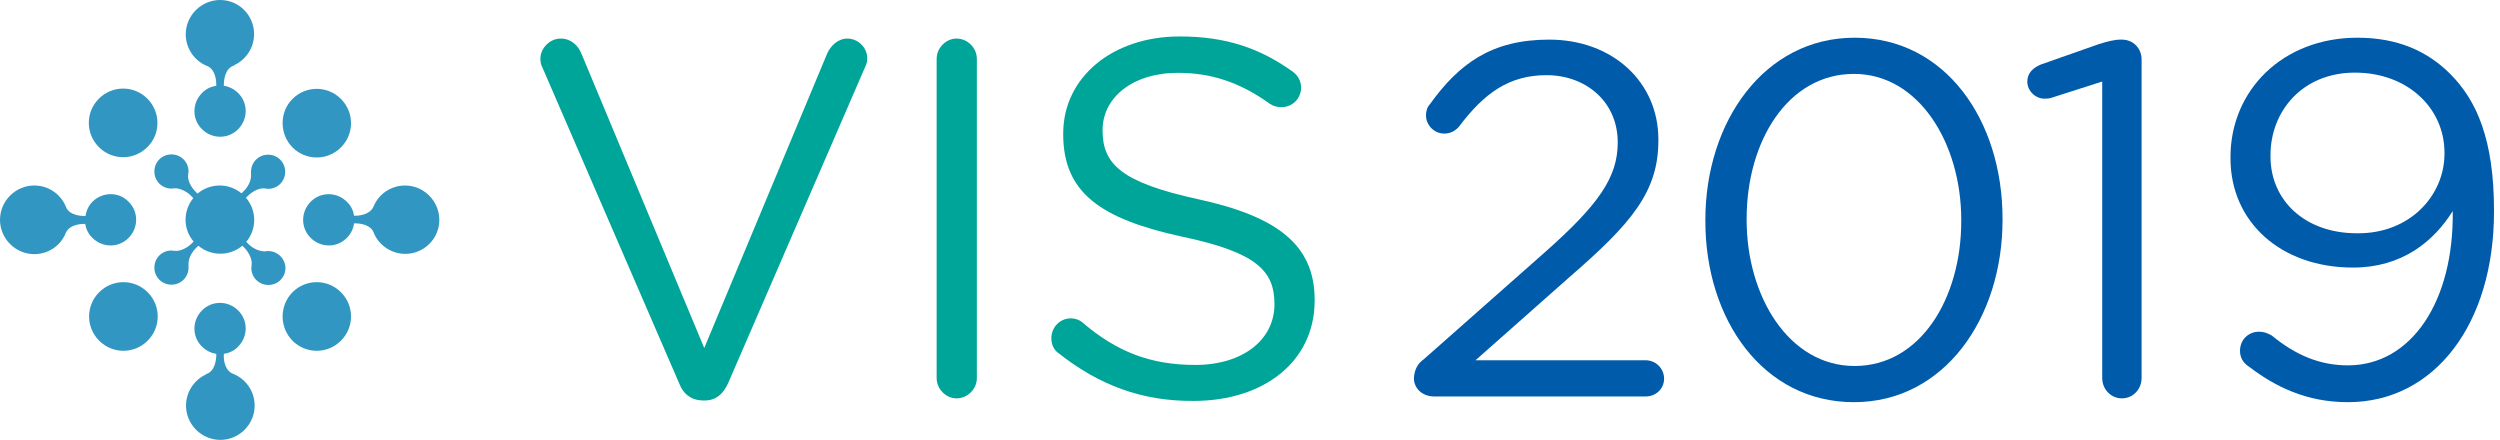 <svg width="341" height="60" viewBox="0 0 341 60" fill="none" xmlns="http://www.w3.org/2000/svg">
<path d="M92.653 52.317L74.003 9.244C73.772 8.84 73.714 8.494 73.714 7.974C73.714 6.588 74.985 5.26 76.486 5.26C77.872 5.26 78.853 6.184 79.315 7.339L96.059 47.467L112.861 7.223C113.323 6.242 114.305 5.26 115.575 5.26C117.076 5.26 118.289 6.53 118.289 7.916C118.289 8.32 118.231 8.667 118.058 9.013L99.293 52.317C98.658 53.703 97.676 54.627 96.117 54.627H95.828C94.212 54.569 93.172 53.703 92.653 52.317Z" fill="#00A599"/>
<path d="M127.758 8.032C127.758 6.53 129.028 5.26 130.472 5.26C131.973 5.26 133.243 6.53 133.243 8.032V51.567C133.243 53.068 131.973 54.338 130.472 54.338C129.028 54.338 127.758 53.068 127.758 51.567V8.032Z" fill="#00A599"/>
<path d="M144.445 48.218C143.809 47.814 143.405 47.063 143.405 46.139C143.405 44.638 144.56 43.426 146.061 43.426C146.754 43.426 147.389 43.714 147.736 44.061C152.297 47.929 156.858 49.777 163.037 49.777C169.561 49.777 173.834 46.312 173.834 41.52V41.462C173.834 36.959 171.409 34.418 161.247 32.282C150.103 29.857 145.022 26.277 145.022 18.309V18.194C145.022 10.572 151.72 4.971 160.9 4.971C167.251 4.971 171.871 6.588 176.316 9.764C176.894 10.168 177.471 10.918 177.471 11.958C177.471 13.401 176.316 14.614 174.815 14.614C174.18 14.614 173.718 14.498 173.199 14.152C169.099 11.207 165.173 9.937 160.669 9.937C154.376 9.937 150.392 13.401 150.392 17.732V17.79C150.392 22.351 152.874 24.891 163.556 27.201C174.353 29.568 179.319 33.495 179.319 40.885V41.001C179.319 49.315 172.39 54.685 162.806 54.685C155.704 54.742 149.872 52.491 144.445 48.218Z" fill="#00A599"/>
<path d="M20.1 20.067C18.266 21.901 15.324 21.901 13.489 20.067C11.655 18.233 11.655 15.29 13.489 13.456C15.324 11.622 18.266 11.622 20.1 13.456C21.935 15.29 21.935 18.271 20.1 20.067Z" fill="#3197C2"/>
<path d="M39.895 39.861C41.729 38.027 44.672 38.027 46.506 39.861C48.34 41.696 48.34 44.638 46.506 46.472C44.672 48.307 41.729 48.307 39.895 46.472C38.099 44.638 38.099 41.696 39.895 39.861Z" fill="#3197C2"/>
<path d="M39.895 13.494C41.729 11.66 44.672 11.66 46.506 13.494C48.34 15.328 48.34 18.271 46.506 20.105C44.672 21.939 41.729 21.939 39.895 20.105C38.099 18.271 38.099 15.29 39.895 13.494Z" fill="#3197C2"/>
<path d="M13.527 39.861C15.362 38.027 18.304 38.027 20.139 39.861C21.973 41.696 21.973 44.638 20.139 46.472C18.304 48.307 15.362 48.307 13.527 46.472C11.693 44.638 11.693 41.696 13.527 39.861Z" fill="#3197C2"/>
<path d="M36.57 34.244C36.456 34.244 36.379 34.244 36.265 34.282C35.195 34.359 34.201 33.633 33.857 33.251C33.857 33.251 33.742 33.136 33.59 32.983C35.042 31.264 35.042 28.703 33.551 26.983C33.742 26.793 33.819 26.678 33.857 26.678C34.239 26.296 35.271 25.531 36.226 25.723H36.265C36.379 25.723 36.456 25.761 36.57 25.761C37.87 25.761 38.901 24.729 38.901 23.43C38.901 22.13 37.87 21.099 36.57 21.099C35.271 21.099 34.239 22.13 34.239 23.43C34.239 23.506 34.239 23.621 34.239 23.697C34.354 24.767 33.59 25.761 33.208 26.105C33.208 26.105 33.093 26.219 32.94 26.372C31.182 24.92 28.66 24.958 26.941 26.41C26.75 26.219 26.635 26.105 26.635 26.105C26.253 25.723 25.488 24.691 25.68 23.735V23.697C25.68 23.582 25.718 23.506 25.718 23.392C25.718 22.092 24.686 21.061 23.387 21.061C22.087 21.061 21.056 22.092 21.056 23.392C21.056 24.691 22.087 25.723 23.387 25.723C23.501 25.723 23.578 25.723 23.654 25.684C24.724 25.608 25.718 26.334 26.062 26.716C26.062 26.716 26.176 26.831 26.367 27.022C24.953 28.741 24.953 31.264 26.406 32.945C26.215 33.136 26.1 33.251 26.1 33.251C25.718 33.633 24.686 34.359 23.731 34.206H23.692C23.578 34.206 23.501 34.168 23.387 34.168C22.087 34.168 21.056 35.199 21.056 36.499C21.056 37.798 22.087 38.83 23.387 38.83C24.686 38.83 25.718 37.798 25.718 36.499C25.718 36.384 25.718 36.308 25.718 36.231C25.603 35.161 26.367 34.168 26.75 33.824C26.75 33.824 26.864 33.709 27.055 33.518C28.775 34.97 31.335 34.97 33.055 33.518C33.246 33.671 33.322 33.785 33.36 33.824C33.742 34.206 34.469 35.238 34.316 36.193V36.231C34.316 36.346 34.278 36.422 34.278 36.537C34.278 37.836 35.309 38.868 36.609 38.868C37.908 38.868 38.94 37.836 38.94 36.537C38.901 35.276 37.87 34.244 36.57 34.244Z" fill="#3197C2"/>
<path d="M58.543 26.678C56.709 24.844 53.766 24.844 51.932 26.678C51.474 27.136 51.13 27.71 50.9 28.283C50.327 29.353 48.875 29.429 48.378 29.429C48.34 29.429 48.34 29.429 48.302 29.429C48.187 28.741 47.882 28.053 47.308 27.518C45.933 26.143 43.716 26.143 42.379 27.518C41.003 28.894 41.003 31.111 42.379 32.448C43.754 33.824 45.971 33.824 47.308 32.448C47.882 31.875 48.187 31.187 48.302 30.461C48.34 30.461 48.378 30.461 48.416 30.461C48.952 30.461 50.404 30.576 50.9 31.569C51.13 32.181 51.474 32.754 51.97 33.251C53.805 35.085 56.747 35.085 58.581 33.251C60.377 31.454 60.377 28.512 58.543 26.678ZM26.711 1.381C24.877 3.215 24.877 6.157 26.711 7.991C27.208 8.488 27.781 8.832 28.393 9.061C29.424 9.635 29.501 11.049 29.501 11.584C29.501 11.622 29.501 11.66 29.501 11.698C28.775 11.813 28.087 12.118 27.552 12.692C26.176 14.067 26.176 16.284 27.552 17.621C28.928 18.997 31.144 18.997 32.481 17.621C33.857 16.245 33.857 14.029 32.481 12.692C31.947 12.157 31.259 11.813 30.533 11.698C30.533 11.622 30.533 11.584 30.533 11.545C30.533 10.972 30.685 9.405 31.794 8.985C31.908 8.947 31.985 8.909 32.061 8.832C32.52 8.603 32.902 8.335 33.284 7.953C35.118 6.119 35.118 3.177 33.284 1.342C31.488 -0.454 28.546 -0.454 26.711 1.381ZM31.603 50.905C30.571 50.332 30.494 48.88 30.533 48.383C30.533 48.345 30.533 48.307 30.533 48.269C31.259 48.154 31.947 47.848 32.481 47.275C33.857 45.899 33.857 43.683 32.481 42.345C31.106 40.97 28.889 40.97 27.552 42.345C26.176 43.721 26.176 45.937 27.552 47.275C28.087 47.81 28.775 48.154 29.501 48.269C29.501 48.307 29.501 48.383 29.501 48.421C29.501 48.995 29.348 50.561 28.24 50.982C28.125 51.02 28.049 51.058 27.972 51.135C27.514 51.364 27.132 51.631 26.749 52.013C24.915 53.848 24.915 56.79 26.749 58.624C28.584 60.459 31.526 60.459 33.36 58.624C35.195 56.79 35.195 53.848 33.36 52.013C32.825 51.478 32.214 51.135 31.603 50.905ZM12.649 27.48C12.075 28.053 11.77 28.741 11.655 29.467C11.617 29.467 11.579 29.467 11.54 29.467C11.005 29.467 9.553 29.353 9.057 28.359C8.827 27.748 8.483 27.175 7.987 26.678C6.152 24.844 3.21 24.844 1.376 26.678C-0.459 28.512 -0.459 31.454 1.376 33.289C3.21 35.123 6.152 35.123 7.987 33.289C8.445 32.83 8.789 32.257 9.018 31.684C9.553 30.614 11.044 30.537 11.54 30.537C11.54 30.537 11.579 30.537 11.617 30.537C11.732 31.225 12.037 31.913 12.611 32.448C13.986 33.824 16.203 33.824 17.54 32.448C18.916 31.072 18.916 28.856 17.54 27.518C16.241 26.143 14.024 26.143 12.649 27.48Z" fill="#3197C2"/>
<path d="M194.243 48.968L210.613 34.504C218.061 27.921 220.659 24.197 220.659 19.434C220.659 13.804 216.242 10.253 210.959 10.253C205.849 10.253 202.471 12.678 199.007 17.268C198.574 17.788 197.881 18.221 197.015 18.221C195.629 18.221 194.503 17.095 194.503 15.709C194.503 15.19 194.676 14.583 195.023 14.237C199.007 8.694 203.424 5.403 211.305 5.403C219.966 5.403 226.202 11.206 226.202 19V19.174C226.202 26.189 222.478 30.52 214.077 37.795L201.259 49.141H224.47C225.856 49.141 226.982 50.267 226.982 51.653C226.982 53.038 225.856 54.078 224.47 54.078H195.629C194.07 54.078 192.857 53.038 192.857 51.566C192.944 50.44 193.29 49.661 194.243 48.968Z" fill="#005BAB"/>
<path d="M232.611 30.173V30C232.611 16.575 240.666 5.143 252.965 5.143C265.35 5.143 273.145 16.402 273.145 29.827V30C273.145 43.425 265.177 54.857 252.878 54.857C240.493 54.857 232.611 43.598 232.611 30.173ZM267.515 30.173V30C267.515 19.52 261.712 10.08 252.878 10.08C243.871 10.08 238.241 19.26 238.241 29.827V30C238.241 40.48 244.044 49.92 252.965 49.92C261.972 49.92 267.515 40.653 267.515 30.173Z" fill="#005BAB"/>
<path d="M286.743 11.119L279.987 13.284C279.554 13.457 279.121 13.457 278.861 13.457C277.649 13.457 276.523 12.418 276.523 11.119C276.523 9.993 277.302 9.214 278.428 8.781L286.31 6.009C287.436 5.663 288.389 5.403 289.255 5.403H289.428C290.987 5.403 292.113 6.615 292.113 8.088V51.566C292.113 53.038 290.987 54.337 289.428 54.337C287.955 54.337 286.743 53.125 286.743 51.566V11.119Z" fill="#005BAB"/>
<path d="M306.75 50.007C305.97 49.487 305.537 48.794 305.537 47.842C305.537 46.369 306.663 45.243 308.136 45.243C308.742 45.243 309.262 45.417 309.868 45.763C313.246 48.535 316.537 49.834 320.261 49.834C328.922 49.834 334.725 41.086 334.552 28.788C331.954 32.945 327.623 36.496 320.954 36.496C311.08 36.496 304.238 30.26 304.238 21.599V21.426C304.238 12.332 311.34 5.143 321.56 5.143C327.017 5.143 331.087 6.962 334.205 10.08C337.843 13.717 340.182 19.087 340.182 28.701V28.874C340.182 44.117 332.127 54.857 320.261 54.857C314.632 54.857 310.388 52.779 306.75 50.007ZM333.426 20.993V20.819C333.426 14.757 328.403 9.906 321.214 9.906C314.025 9.906 309.695 15.19 309.695 21.166V21.339C309.695 27.402 314.458 31.819 321.474 31.819C328.836 31.905 333.426 26.536 333.426 20.993Z" fill="#005BAB"/>
</svg>
